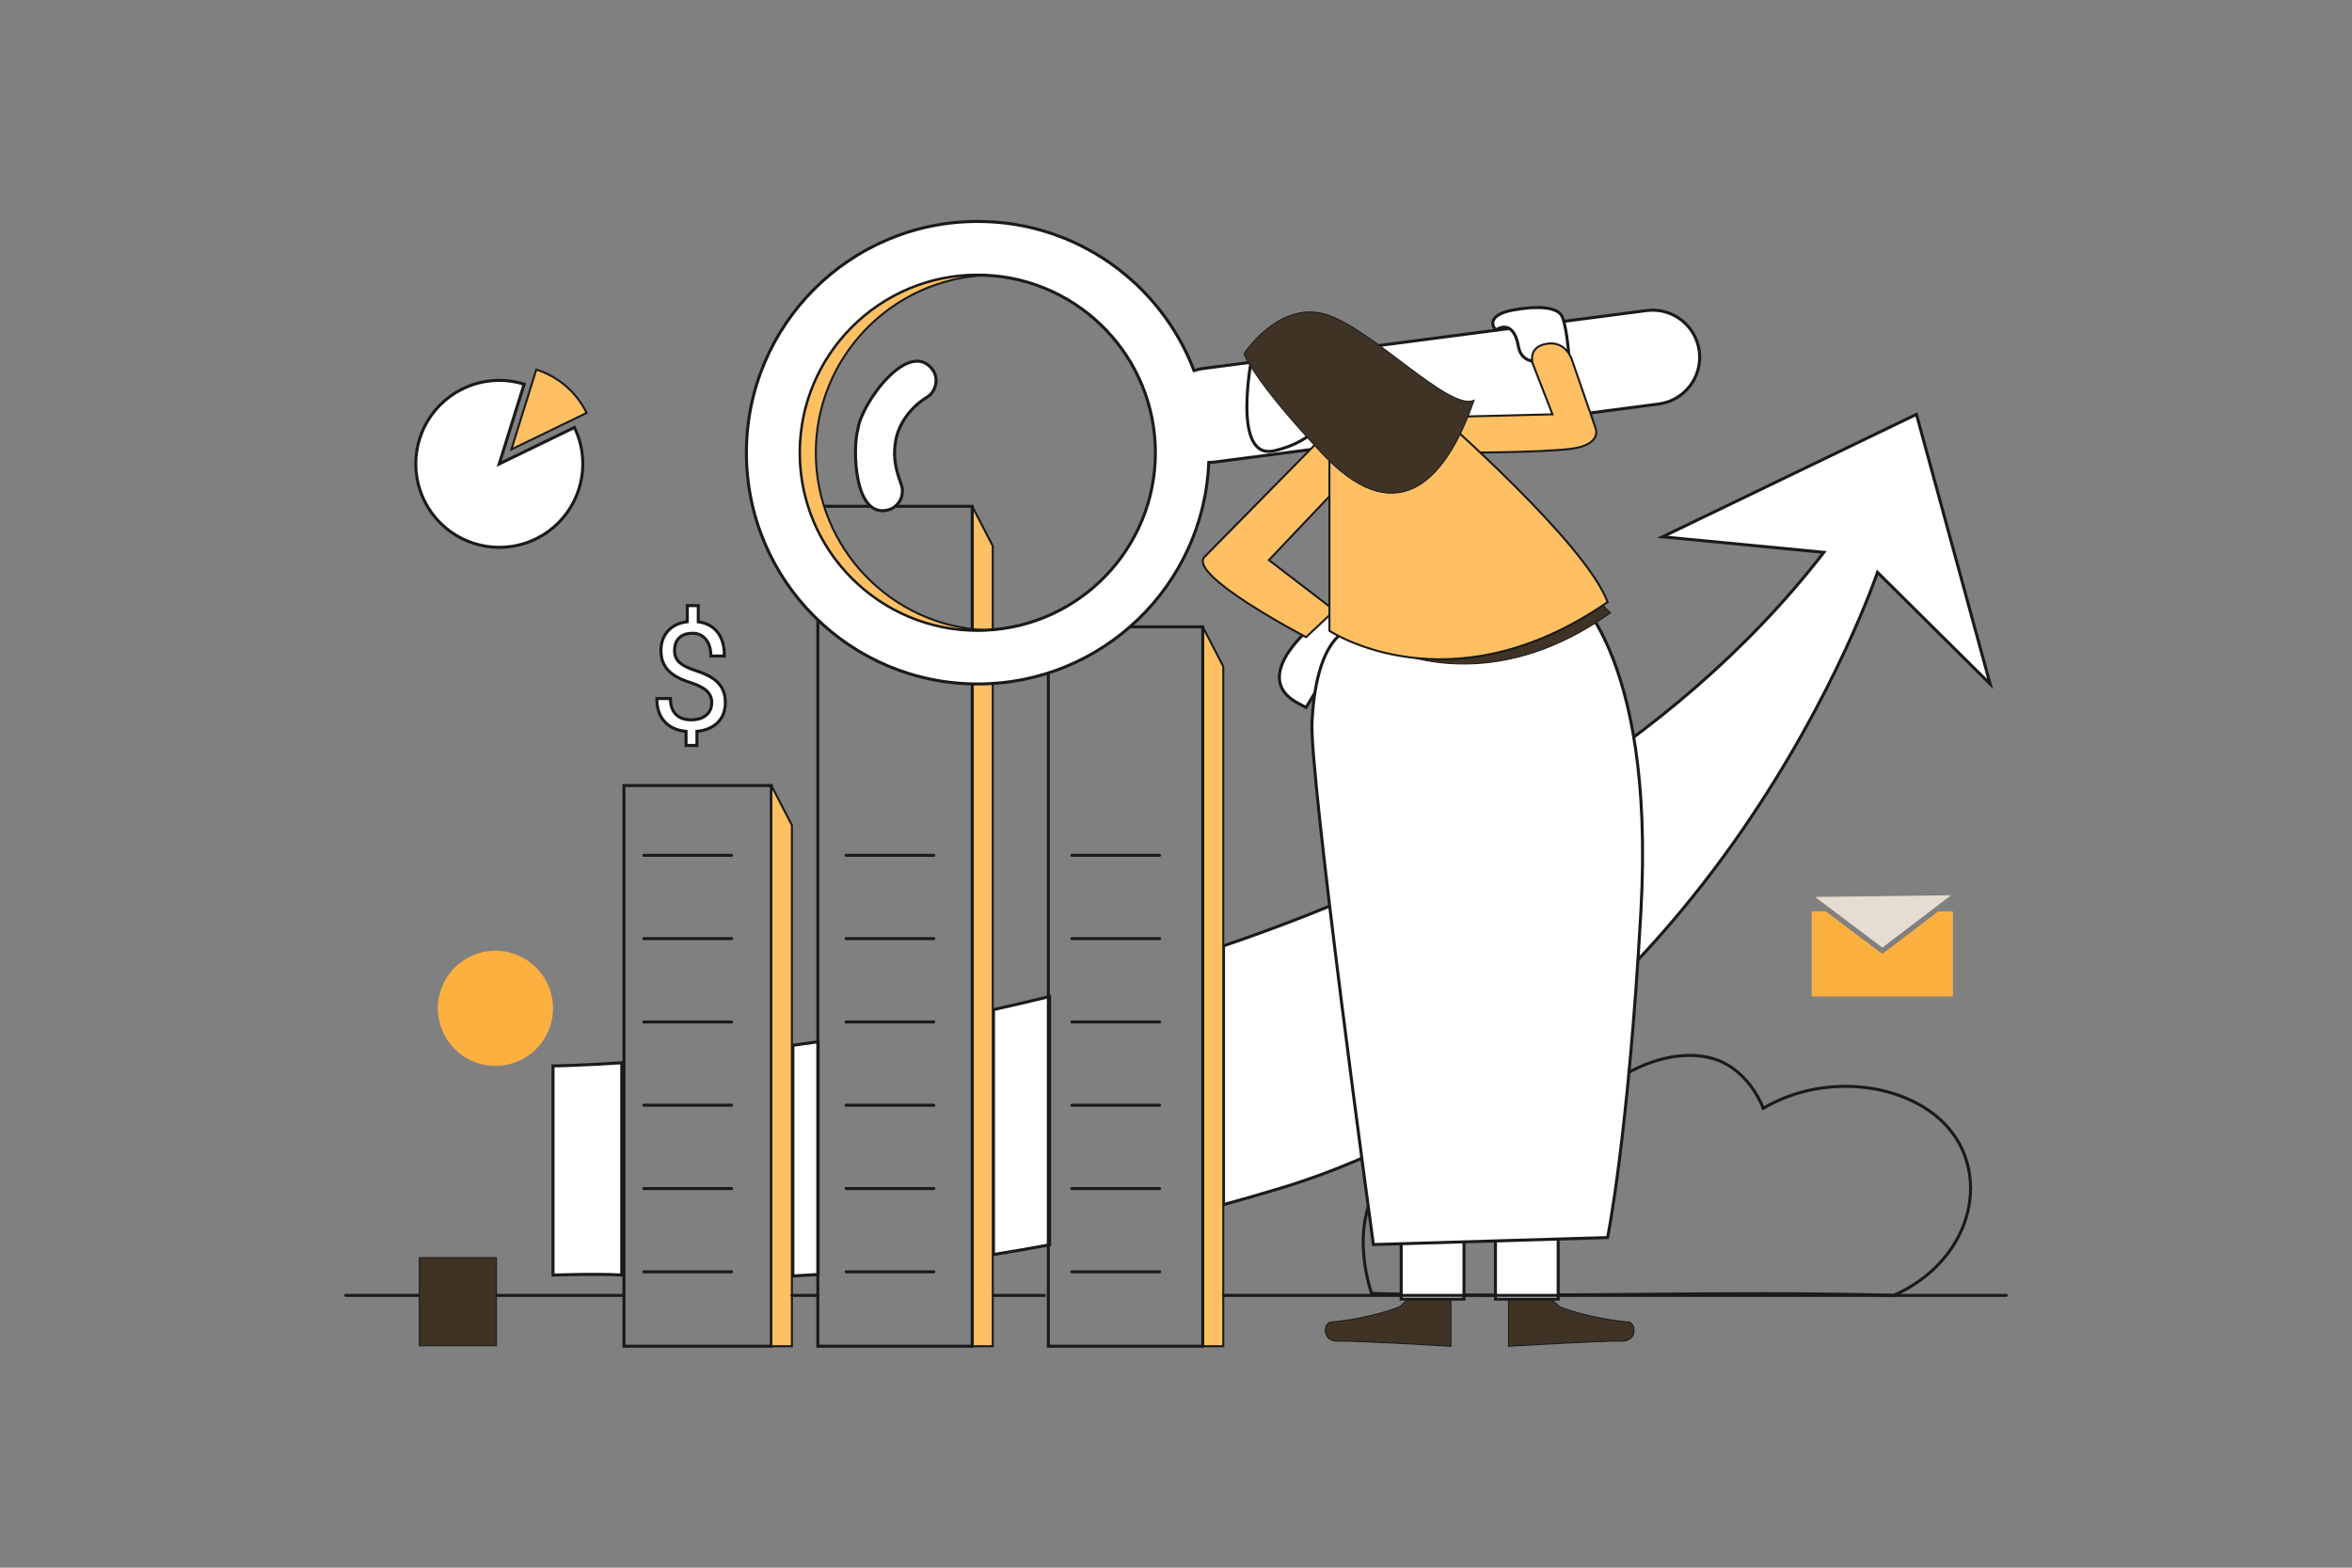 <?xml version="1.0" standalone="no"?><!DOCTYPE svg PUBLIC "-//W3C//DTD SVG 1.1//EN" "http://www.w3.org/Graphics/SVG/1.1/DTD/svg11.dtd"><svg height="1560" node-id="1" sillyvg="true" template-height="1560" template-width="2340" version="1.1" viewBox="0 0 2340 1560" width="2340" xmlns="http://www.w3.org/2000/svg" xmlns:xlink="http://www.w3.org/1999/xlink"><rect x="0" y="0" width="2340" height="1560" fill="#808080" stroke="none"/><defs node-id="65"></defs><path d="M 1884.10 1289.05 C 1961.55 1254.42 1980.94 1171.74 1938.53 1122.48 C 1900.75 1078.61 1817.65 1065.55 1754.31 1102.86 C 1739.49 1066.95 1714.36 1056.90 1708.26 1054.70 C 1663.78 1038.67 1593.20 1066.30 1553.14 1132.40 C 1490.05 1110.30 1419.86 1124.61 1381.70 1165.29 C 1338.92 1210.89 1362.58 1281.04 1364.59 1287.08 C 1539.73 1292.07 1708.96 1284.06 1884.10 1289.05 Z" fill="none" node-id="68" stroke="#1a1a1a" stroke-linecap="butt" stroke-width="3" target-height="253.4" target-width="642.02" target-x="1338.92" target-y="1038.67"></path><path d="M 550.20 1060.67 L 550.20 1268.83 C 550.20 1268.83 597.13 1267.23 618.58 1268.83 L 618.58 1057.58 C 575.19 1060.42 550.20 1060.67 550.20 1060.67 Z" fill="#ffffff" fill-rule="nonzero" node-id="70" stroke="#1a1a1a" stroke-linecap="round" stroke-width="3" target-height="211.25" target-width="68.38" target-x="550.2" target-y="1057.58"></path><path d="M 813.96 1036.61 C 805.43 1037.87 797.06 1039.06 788.84 1040.18 L 788.84 1269.70 C 797.00 1269.27 805.37 1268.78 813.96 1268.22 Z" fill="#ffffff" fill-rule="nonzero" node-id="72" stroke="#1a1a1a" stroke-linecap="round" stroke-width="3" target-height="233.09" target-width="25.12" target-x="788.84" target-y="1036.61"></path><path d="M 1044.22 991.63 C 1025.37 996.28 1006.76 1000.63 988.40 1004.67 L 988.40 1248.39 C 1006.52 1245.50 1025.13 1242.27 1044.22 1238.70 Z" fill="#ffffff" fill-rule="nonzero" node-id="74" stroke="#1a1a1a" stroke-linecap="round" stroke-width="3" target-height="256.76" target-width="55.82" target-x="988.4" target-y="991.63"></path><path d="M 1906.68 412.30 L 1654.08 534.17 L 1814.57 549.63 C 1662.55 745.83 1436.43 866.72 1217.27 941.21 L 1217.27 1198.71 C 1235.52 1193.71 1254.05 1188.37 1272.85 1182.70 C 1705.72 1052.03 1867.90 569.52 1867.90 569.52 L 1979.95 680.63 Z" fill="#ffffff" fill-rule="nonzero" node-id="76" stroke="#1a1a1a" stroke-linecap="round" stroke-width="3" target-height="786.41" target-width="762.68" target-x="1217.27" target-y="412.3"></path><path d="M 620.78 781.70 L 767.44 781.70 L 767.44 1339.63 L 620.78 1339.63 Z" fill="none" node-id="78" stroke="#1a1a1a" stroke-linecap="round" stroke-width="3" target-height="557.93" target-width="146.66" target-x="620.78" target-y="781.7"></path><path d="M 967.29 503.84 L 987.71 543.35 L 987.71 1339.63 L 967.29 1339.63 L 967.29 503.84 Z" fill="#ffc063" fill-rule="nonzero" node-id="80" stroke="#1a1a1a" stroke-linecap="round" stroke-width="2" target-height="835.79" target-width="20.42" target-x="967.29" target-y="503.84"></path><path d="M 1196.62 623.76 L 1217.04 663.26 L 1217.04 1339.63 L 1196.62 1339.63 L 1196.62 623.76 Z" fill="#ffc063" fill-rule="nonzero" node-id="82" stroke="#1a1a1a" stroke-linecap="round" stroke-width="2" target-height="715.87" target-width="20.42" target-x="1196.62" target-y="623.76"></path><path d="M 767.44 781.71 L 787.86 821.21 L 787.86 1339.63 L 767.44 1339.63 L 767.44 781.71 Z" fill="#ffc063" fill-rule="nonzero" node-id="84" stroke="#1a1a1a" stroke-linecap="round" stroke-width="2" target-height="557.92" target-width="20.42" target-x="767.44" target-y="781.71"></path><path d="M 813.64 503.84 L 967.29 503.84 L 967.29 1339.63 L 813.64 1339.63 Z" fill="none" node-id="86" stroke="#1a1a1a" stroke-linecap="round" stroke-width="3" target-height="835.79" target-width="153.65" target-x="813.64" target-y="503.84"></path><path d="M 1042.98 623.76 L 1196.63 623.76 L 1196.63 1339.63 L 1042.98 1339.63 Z" fill="none" node-id="88" stroke="#1a1a1a" stroke-linecap="round" stroke-width="3" target-height="715.87" target-width="153.65" target-x="1042.98" target-y="623.76"></path><path d="M 1690.61 349.46 C 1689.00 337.13 1682.55 325.94 1672.69 318.36 C 1662.83 310.78 1650.36 307.43 1638.03 309.05 L 1196.74 366.74 C 1193.73 367.13 1190.77 367.81 1187.90 368.77 C 1154.94 282.03 1071.03 220.37 972.72 220.37 C 845.62 220.37 742.59 323.41 742.59 450.50 C 742.59 577.60 845.62 680.63 972.72 680.63 C 1096.59 680.63 1197.59 582.77 1202.64 460.14 C 1204.74 460.14 1206.83 460.01 1208.91 459.74 L 1650.18 402.03 C 1675.86 398.68 1693.96 375.14 1690.61 349.46 Z M 980.56 627.10 C 977.95 627.21 975.34 627.27 972.72 627.27 C 875.24 627.27 795.95 547.97 795.95 450.50 C 795.95 353.02 875.24 273.73 972.72 273.73 C 975.34 273.73 977.95 273.79 980.56 273.91 C 1074.41 278.02 1149.49 355.65 1149.49 450.50 C 1149.49 545.35 1074.41 622.99 980.56 627.10 Z" fill="#ffffff" fill-rule="nonzero" node-id="90" stroke="#1a1a1a" stroke-linecap="round" stroke-width="3" target-height="460.26" target-width="951.37" target-x="742.59" target-y="220.37"></path><path d="M 980.56 627.10 C 977.95 627.21 975.34 627.27 972.72 627.27 C 875.24 627.27 795.95 547.97 795.95 450.50 C 795.95 353.02 875.24 273.73 972.72 273.73 C 975.34 273.73 977.95 273.79 980.56 273.91 C 886.71 278.02 811.64 355.65 811.64 450.50 C 811.64 545.35 886.71 622.99 980.56 627.10 Z" fill="#ffc063" fill-rule="nonzero" node-id="92" stroke="#1a1a1a" stroke-linecap="round" stroke-width="2" target-height="353.54" target-width="184.61" target-x="795.95" target-y="273.73"></path><path d="M 1500.80 1280.67 L 1500.80 1339.63 C 1500.80 1339.63 1597.80 1333.92 1613.01 1334.55 C 1628.23 1335.19 1628.15 1318.79 1621.26 1315.69 C 1580.60 1312.13 1551.84 1300.48 1551.84 1300.48 L 1534.96 1285.03 Z" fill="#3f3325" fill-rule="nonzero" node-id="94" stroke="#1a1a1a" stroke-linecap="round" stroke-width="1" target-height="58.96" target-width="127.43" target-x="1500.8" target-y="1280.67"></path><path d="M 1487.80 1155.78 L 1487.80 1292.71 L 1550.25 1292.71 L 1550.25 1160.85 L 1487.80 1155.78 Z" fill="#ffffff" fill-rule="nonzero" node-id="96" stroke="#1a1a1a" stroke-linecap="round" stroke-width="3" target-height="136.93" target-width="62.45" target-x="1487.8" target-y="1155.78"></path><path d="M 1443.50 1280.67 L 1443.50 1339.63 C 1443.50 1339.63 1346.51 1333.92 1331.29 1334.55 C 1316.08 1335.19 1316.16 1318.79 1323.05 1315.69 C 1363.70 1312.13 1392.47 1300.48 1392.47 1300.48 L 1409.35 1285.03 Z" fill="#3f3325" fill-rule="nonzero" node-id="98" stroke="#1a1a1a" stroke-linecap="round" stroke-width="1" target-height="58.96" target-width="127.42" target-x="1316.08" target-y="1280.67"></path><path d="M 1456.51 1155.78 L 1456.51 1292.71 L 1394.05 1292.71 L 1394.05 1160.85 L 1456.51 1155.78 Z" fill="#ffffff" fill-rule="nonzero" node-id="100" stroke="#1a1a1a" stroke-linecap="round" stroke-width="3" target-height="136.93" target-width="62.46" target-x="1394.05" target-y="1155.78"></path><path d="M 1302.22 626.27 C 1302.22 626.27 1243.37 675.27 1292.29 700.22 L 1299.43 704.01 L 1346.14 626.27 L 1316.48 606.77 Z" fill="#ffffff" fill-rule="nonzero" node-id="102" stroke="#1a1a1a" stroke-linecap="round" stroke-width="3" target-height="97.24" target-width="102.77" target-x="1243.37" target-y="606.77"></path><path d="M 1558.02 583.47 C 1558.02 583.47 1647.40 641.95 1632.54 906.88 C 1619.97 1131.09 1599.38 1231.49 1599.38 1231.49 L 1366.39 1238.46 C 1366.39 1238.46 1301.61 764.44 1305.39 717.34 C 1310.35 623.76 1348.34 624.84 1348.34 624.84 Z" fill="#ffffff" fill-rule="nonzero" node-id="104" stroke="#1a1a1a" stroke-linecap="round" stroke-width="3" target-height="654.99" target-width="345.79" target-x="1301.61" target-y="583.47"></path><path d="M 1365.85 638.84 C 1365.85 638.84 1470.45 703.94 1602.36 609.75 L 1586.35 594.65 Z" fill="#3f3325" fill-rule="nonzero" node-id="106" stroke="#1a1a1a" stroke-linecap="round" stroke-width="1" target-height="109.29" target-width="236.51" target-x="1365.85" target-y="594.65"></path><path d="M 1198.41 554.15 L 1315.69 434.97 C 1315.69 434.97 1351.19 425.46 1356.26 458.43 L 1262.44 557.32 L 1327.73 607.41 L 1299.43 634.03 C 1299.43 634.03 1180.81 572.03 1198.41 554.15 Z" fill="#ffc063" fill-rule="nonzero" node-id="108" stroke="#1a1a1a" stroke-linecap="round" stroke-width="2" target-height="208.57" target-width="175.45" target-x="1180.81" target-y="425.46"></path><path d="M 1536.19 359.43 C 1536.19 359.43 1513.98 364.49 1510.64 344.75 C 1507.31 325.00 1497.32 322.47 1488.43 328.29 C 1484.27 325.00 1479.55 313.15 1505.65 308.45 C 1531.75 303.74 1547.57 306.27 1552.85 312.85 C 1558.12 319.44 1560.62 350.82 1560.62 350.82 Z" fill="#ffffff" fill-rule="nonzero" node-id="110" stroke="#1a1a1a" stroke-linecap="round" stroke-width="3" target-height="60.75" target-width="81.07" target-x="1479.55" target-y="303.74"></path><path d="M 1423.46 415.32 L 1544.55 412.30 L 1524.89 361.75 C 1524.89 361.75 1519.51 345.26 1538.84 342.09 C 1558.18 338.92 1563.88 357.94 1563.88 357.94 L 1587.66 426.73 C 1587.66 426.73 1593.68 442.89 1562.30 446.70 C 1530.92 450.50 1448.82 450.50 1448.82 450.50 Z" fill="#ffc063" fill-rule="nonzero" node-id="112" stroke="#1a1a1a" stroke-linecap="round" stroke-width="2" target-height="111.58" target-width="170.22" target-x="1423.46" target-y="338.92"></path><path d="M 1322.66 420.86 L 1431.07 412.30 C 1431.07 412.30 1577.99 540.68 1599.38 599.16 C 1442.48 707.57 1322.66 627.69 1322.66 627.69 Z" fill="#ffc063" fill-rule="nonzero" node-id="114" stroke="#1a1a1a" stroke-linecap="round" stroke-width="2" target-height="295.27" target-width="276.72" target-x="1322.66" target-y="412.3"></path><path d="M 1245.64 354.46 C 1245.64 354.46 1224.72 458.11 1267.51 448.60 C 1310.30 439.09 1322.66 410.56 1322.66 410.56 Z" fill="#ffffff" fill-rule="nonzero" node-id="116" stroke="#1a1a1a" stroke-linecap="round" stroke-width="3" target-height="103.65" target-width="97.94" target-x="1224.72" target-y="354.46"></path><path d="M 1237.71 351.92 C 1237.71 351.92 1271.95 299.30 1318.22 312.61 C 1364.50 325.93 1441.79 409.78 1466.54 398.29 C 1436.14 486.32 1385.71 526.26 1315.52 451.45 C 1245.32 376.64 1237.71 351.92 1237.71 351.92 Z" fill="#3f3325" fill-rule="nonzero" node-id="118" stroke="#1a1a1a" stroke-linecap="round" stroke-width="1" target-height="226.96" target-width="228.83" target-x="1237.71" target-y="299.3"></path><path d="M 928.86 369.37 C 905.81 334.33 857.21 400.62 853.60 426.66 C 847.93 446.28 849.53 518.58 885.31 506.95 C 895.38 503.03 900.38 491.68 896.46 481.60 C 890.03 464.13 888.51 452.45 891.34 437.28 C 894.89 419.89 907.42 404.47 921.27 395.88 L 921.27 395.87 C 930.65 390.62 934.04 378.79 928.86 369.37 Z" fill="#ffffff" fill-rule="nonzero" node-id="120" stroke="#1a1a1a" stroke-linecap="round" stroke-width="3" target-height="184.25" target-width="86.11" target-x="847.93" target-y="334.33"></path><path d="M 1217.27 1289.05 L 1996.00 1289.05" fill="#ffffff" fill-rule="nonzero" node-id="122" stroke="#1a1a1a" stroke-linecap="round" stroke-width="3" target-height="0" target-width="778.73" target-x="1217.27" target-y="1289.05"></path><path d="M 708.10 699.09 C 708.19 694.81 706.47 690.69 703.38 687.74 C 700.23 684.67 694.92 681.88 687.45 679.39 C 677.05 676.22 669.47 672.08 664.72 666.98 C 659.96 661.88 657.58 655.40 657.58 647.54 C 657.58 639.54 659.91 632.97 664.57 627.85 C 669.23 622.72 675.64 619.67 683.79 618.69 L 683.79 602.66 L 694.70 602.66 L 694.70 618.77 C 702.90 619.89 709.28 623.33 713.85 629.09 C 718.41 634.85 720.69 642.73 720.69 652.74 L 707.22 652.74 C 707.22 645.84 705.58 640.35 702.31 636.29 C 699.12 632.26 694.20 629.99 689.06 630.19 C 683.25 630.19 678.81 631.69 675.73 634.70 C 672.66 637.71 671.12 641.90 671.12 647.28 C 671.12 652.27 672.74 656.24 675.99 659.20 C 679.24 662.16 684.58 664.85 692.03 667.27 C 699.47 669.69 705.28 672.35 709.45 675.26 C 713.32 677.82 716.49 681.31 718.68 685.40 C 720.74 689.61 721.75 694.26 721.64 698.94 C 721.64 707.19 719.17 713.83 714.21 718.86 C 709.26 723.89 702.31 726.87 693.38 727.79 L 693.38 741.78 L 682.54 741.78 L 682.54 727.79 C 673.47 726.96 666.35 723.73 661.20 718.09 C 656.05 712.45 653.47 704.80 653.48 695.14 L 667.02 695.14 C 667.02 701.92 668.80 707.14 672.37 710.81 C 675.93 714.47 680.98 716.30 687.52 716.30 C 693.92 716.30 698.95 714.76 702.61 711.68 C 706.27 708.61 708.10 704.41 708.10 699.09 Z" fill="#ffffff" fill-rule="nonzero" node-id="124" stroke="#1a1a1a" stroke-linecap="round" stroke-width="3" target-height="139.12" target-width="68.28" target-x="653.47" target-y="602.66"></path><path d="M 640.58 851.11 L 727.83 851.11" fill="#ffffff" fill-rule="nonzero" node-id="126" stroke="#1a1a1a" stroke-linecap="round" stroke-width="3" target-height="0" target-width="87.25" target-x="640.58" target-y="851.11"></path><path d="M 640.58 934.01 L 727.83 934.01" fill="#ffffff" fill-rule="nonzero" node-id="128" stroke="#1a1a1a" stroke-linecap="round" stroke-width="3" target-height="0" target-width="87.25" target-x="640.58" target-y="934.01"></path><path d="M 640.58 1016.91 L 727.83 1016.91" fill="#ffffff" fill-rule="nonzero" node-id="130" stroke="#1a1a1a" stroke-linecap="round" stroke-width="3" target-height="0" target-width="87.25" target-x="640.58" target-y="1016.91"></path><path d="M 640.58 1099.80 L 727.83 1099.80" fill="#ffffff" fill-rule="nonzero" node-id="132" stroke="#1a1a1a" stroke-linecap="round" stroke-width="3" target-height="0" target-width="87.25" target-x="640.58" target-y="1099.8"></path><path d="M 640.58 1182.70 L 727.83 1182.70" fill="#ffffff" fill-rule="nonzero" node-id="134" stroke="#1a1a1a" stroke-linecap="round" stroke-width="3" target-height="0" target-width="87.25" target-x="640.58" target-y="1182.7"></path><path d="M 640.58 1265.60 L 727.83 1265.60" fill="#ffffff" fill-rule="nonzero" node-id="136" stroke="#1a1a1a" stroke-linecap="round" stroke-width="3" target-height="0" target-width="87.25" target-x="640.58" target-y="1265.6"></path><path d="M 841.78 851.11 L 929.03 851.11" fill="#ffffff" fill-rule="nonzero" node-id="138" stroke="#1a1a1a" stroke-linecap="round" stroke-width="3" target-height="0" target-width="87.25" target-x="841.78" target-y="851.11"></path><path d="M 841.78 934.01 L 929.03 934.01" fill="#ffffff" fill-rule="nonzero" node-id="140" stroke="#1a1a1a" stroke-linecap="round" stroke-width="3" target-height="0" target-width="87.25" target-x="841.78" target-y="934.01"></path><path d="M 841.78 1016.91 L 929.03 1016.91" fill="#ffffff" fill-rule="nonzero" node-id="142" stroke="#1a1a1a" stroke-linecap="round" stroke-width="3" target-height="0" target-width="87.25" target-x="841.78" target-y="1016.91"></path><path d="M 841.78 1099.80 L 929.03 1099.80" fill="#ffffff" fill-rule="nonzero" node-id="144" stroke="#1a1a1a" stroke-linecap="round" stroke-width="3" target-height="0" target-width="87.25" target-x="841.78" target-y="1099.8"></path><path d="M 841.78 1182.70 L 929.03 1182.70" fill="#ffffff" fill-rule="nonzero" node-id="146" stroke="#1a1a1a" stroke-linecap="round" stroke-width="3" target-height="0" target-width="87.25" target-x="841.78" target-y="1182.7"></path><path d="M 841.78 1265.60 L 929.03 1265.60" fill="#ffffff" fill-rule="nonzero" node-id="148" stroke="#1a1a1a" stroke-linecap="round" stroke-width="3" target-height="0" target-width="87.25" target-x="841.78" target-y="1265.6"></path><path d="M 1066.41 851.11 L 1153.66 851.11" fill="#ffffff" fill-rule="nonzero" node-id="150" stroke="#1a1a1a" stroke-linecap="round" stroke-width="3" target-height="0" target-width="87.25" target-x="1066.41" target-y="851.11"></path><path d="M 1066.41 934.01 L 1153.66 934.01" fill="#ffffff" fill-rule="nonzero" node-id="152" stroke="#1a1a1a" stroke-linecap="round" stroke-width="3" target-height="0" target-width="87.25" target-x="1066.41" target-y="934.01"></path><path d="M 1066.41 1016.91 L 1153.66 1016.91" fill="#ffffff" fill-rule="nonzero" node-id="154" stroke="#1a1a1a" stroke-linecap="round" stroke-width="3" target-height="0" target-width="87.25" target-x="1066.41" target-y="1016.91"></path><path d="M 1066.41 1099.80 L 1153.66 1099.80" fill="#ffffff" fill-rule="nonzero" node-id="156" stroke="#1a1a1a" stroke-linecap="round" stroke-width="3" target-height="0" target-width="87.25" target-x="1066.41" target-y="1099.8"></path><path d="M 1066.41 1182.70 L 1153.66 1182.70" fill="#ffffff" fill-rule="nonzero" node-id="158" stroke="#1a1a1a" stroke-linecap="round" stroke-width="3" target-height="0" target-width="87.25" target-x="1066.41" target-y="1182.7"></path><path d="M 1066.41 1265.60 L 1153.66 1265.60" fill="#ffffff" fill-rule="nonzero" node-id="160" stroke="#1a1a1a" stroke-linecap="round" stroke-width="3" target-height="0" target-width="87.25" target-x="1066.41" target-y="1265.6"></path><path d="M 1038.99 1289.05 L 988.40 1289.05" fill="#ffffff" fill-rule="nonzero" node-id="162" stroke="#1a1a1a" stroke-linecap="round" stroke-width="3" target-height="0" target-width="50.59" target-x="988.4" target-y="1289.05"></path><path d="M 813.64 1289.05 L 787.86 1289.05" fill="#ffffff" fill-rule="nonzero" node-id="164" stroke="#1a1a1a" stroke-linecap="round" stroke-width="3" target-height="0" target-width="25.78" target-x="787.86" target-y="1289.05"></path><path d="M 618.58 1289.05 L 344.00 1289.05" fill="#ffffff" fill-rule="nonzero" node-id="166" stroke="#1a1a1a" stroke-linecap="round" stroke-width="3" target-height="0" target-width="274.58" target-x="344" target-y="1289.05"></path><path d="M 417.22 1251.47 L 493.89 1251.47 L 493.89 1339.14 L 417.22 1339.14 Z" fill="#3f3325" fill-rule="nonzero" node-id="168" stroke="#1a1a1a" stroke-linecap="round" stroke-width="1" target-height="87.67" target-width="76.67" target-x="417.22" target-y="1251.47"></path><path d="M 579.82 461.65 C 579.79 497.55 556.71 529.37 522.60 540.54 C 488.48 551.71 451.05 539.71 429.79 510.79 C 408.53 481.87 408.25 442.57 429.09 413.34 C 449.93 384.12 487.18 371.58 521.45 382.26 L 496.66 461.65 L 571.51 425.37 C 576.99 436.68 579.84 449.09 579.82 461.65 Z" fill="#ffffff" fill-rule="nonzero" node-id="170" stroke="#1a1a1a" stroke-linecap="round" stroke-width="3" target-height="180.13" target-width="171.59" target-x="408.25" target-y="371.58"></path><path d="M 583.61 410.92 L 508.77 447.21 L 533.56 367.81 C 555.46 374.68 573.57 390.28 583.61 410.92 Z" fill="#ffc063" fill-rule="nonzero" node-id="172" stroke="#1a1a1a" stroke-linecap="round" stroke-width="2" target-height="79.4" target-width="74.84" target-x="508.77" target-y="367.81"></path><path d="M 1942.96 906.88 L 1942.96 991.63 L 1802.48 991.63 L 1802.48 906.88 L 1816.49 906.88 L 1872.72 949.25 L 1928.40 906.88 L 1942.96 906.88 Z" fill="#fbb040" fill-rule="nonzero" node-id="174" stroke="none" target-height="84.75" target-width="140.48" target-x="1802.48" target-y="906.88"></path><path d="M 1941.22 890.84 L 1928.40 900.60 L 1872.72 942.97 L 1816.49 900.60 L 1805.86 892.59 L 1941.22 890.84 Z" fill="#e6dcd1" fill-rule="nonzero" node-id="176" stroke="none" target-height="52.13" target-width="135.36" target-x="1805.86" target-y="890.84"></path><path d="M 550.20 1003.38 C 550.20 1035.02 524.55 1060.67 492.91 1060.67 C 461.27 1060.67 435.62 1035.02 435.62 1003.38 C 435.62 971.74 461.27 946.09 492.91 946.09 C 524.55 946.09 550.20 971.74 550.20 1003.38 Z" fill="#fbb040" fill-rule="nonzero" node-id="178" stroke="none" target-height="114.58" target-width="114.58" target-x="435.62" target-y="946.09"></path></svg>